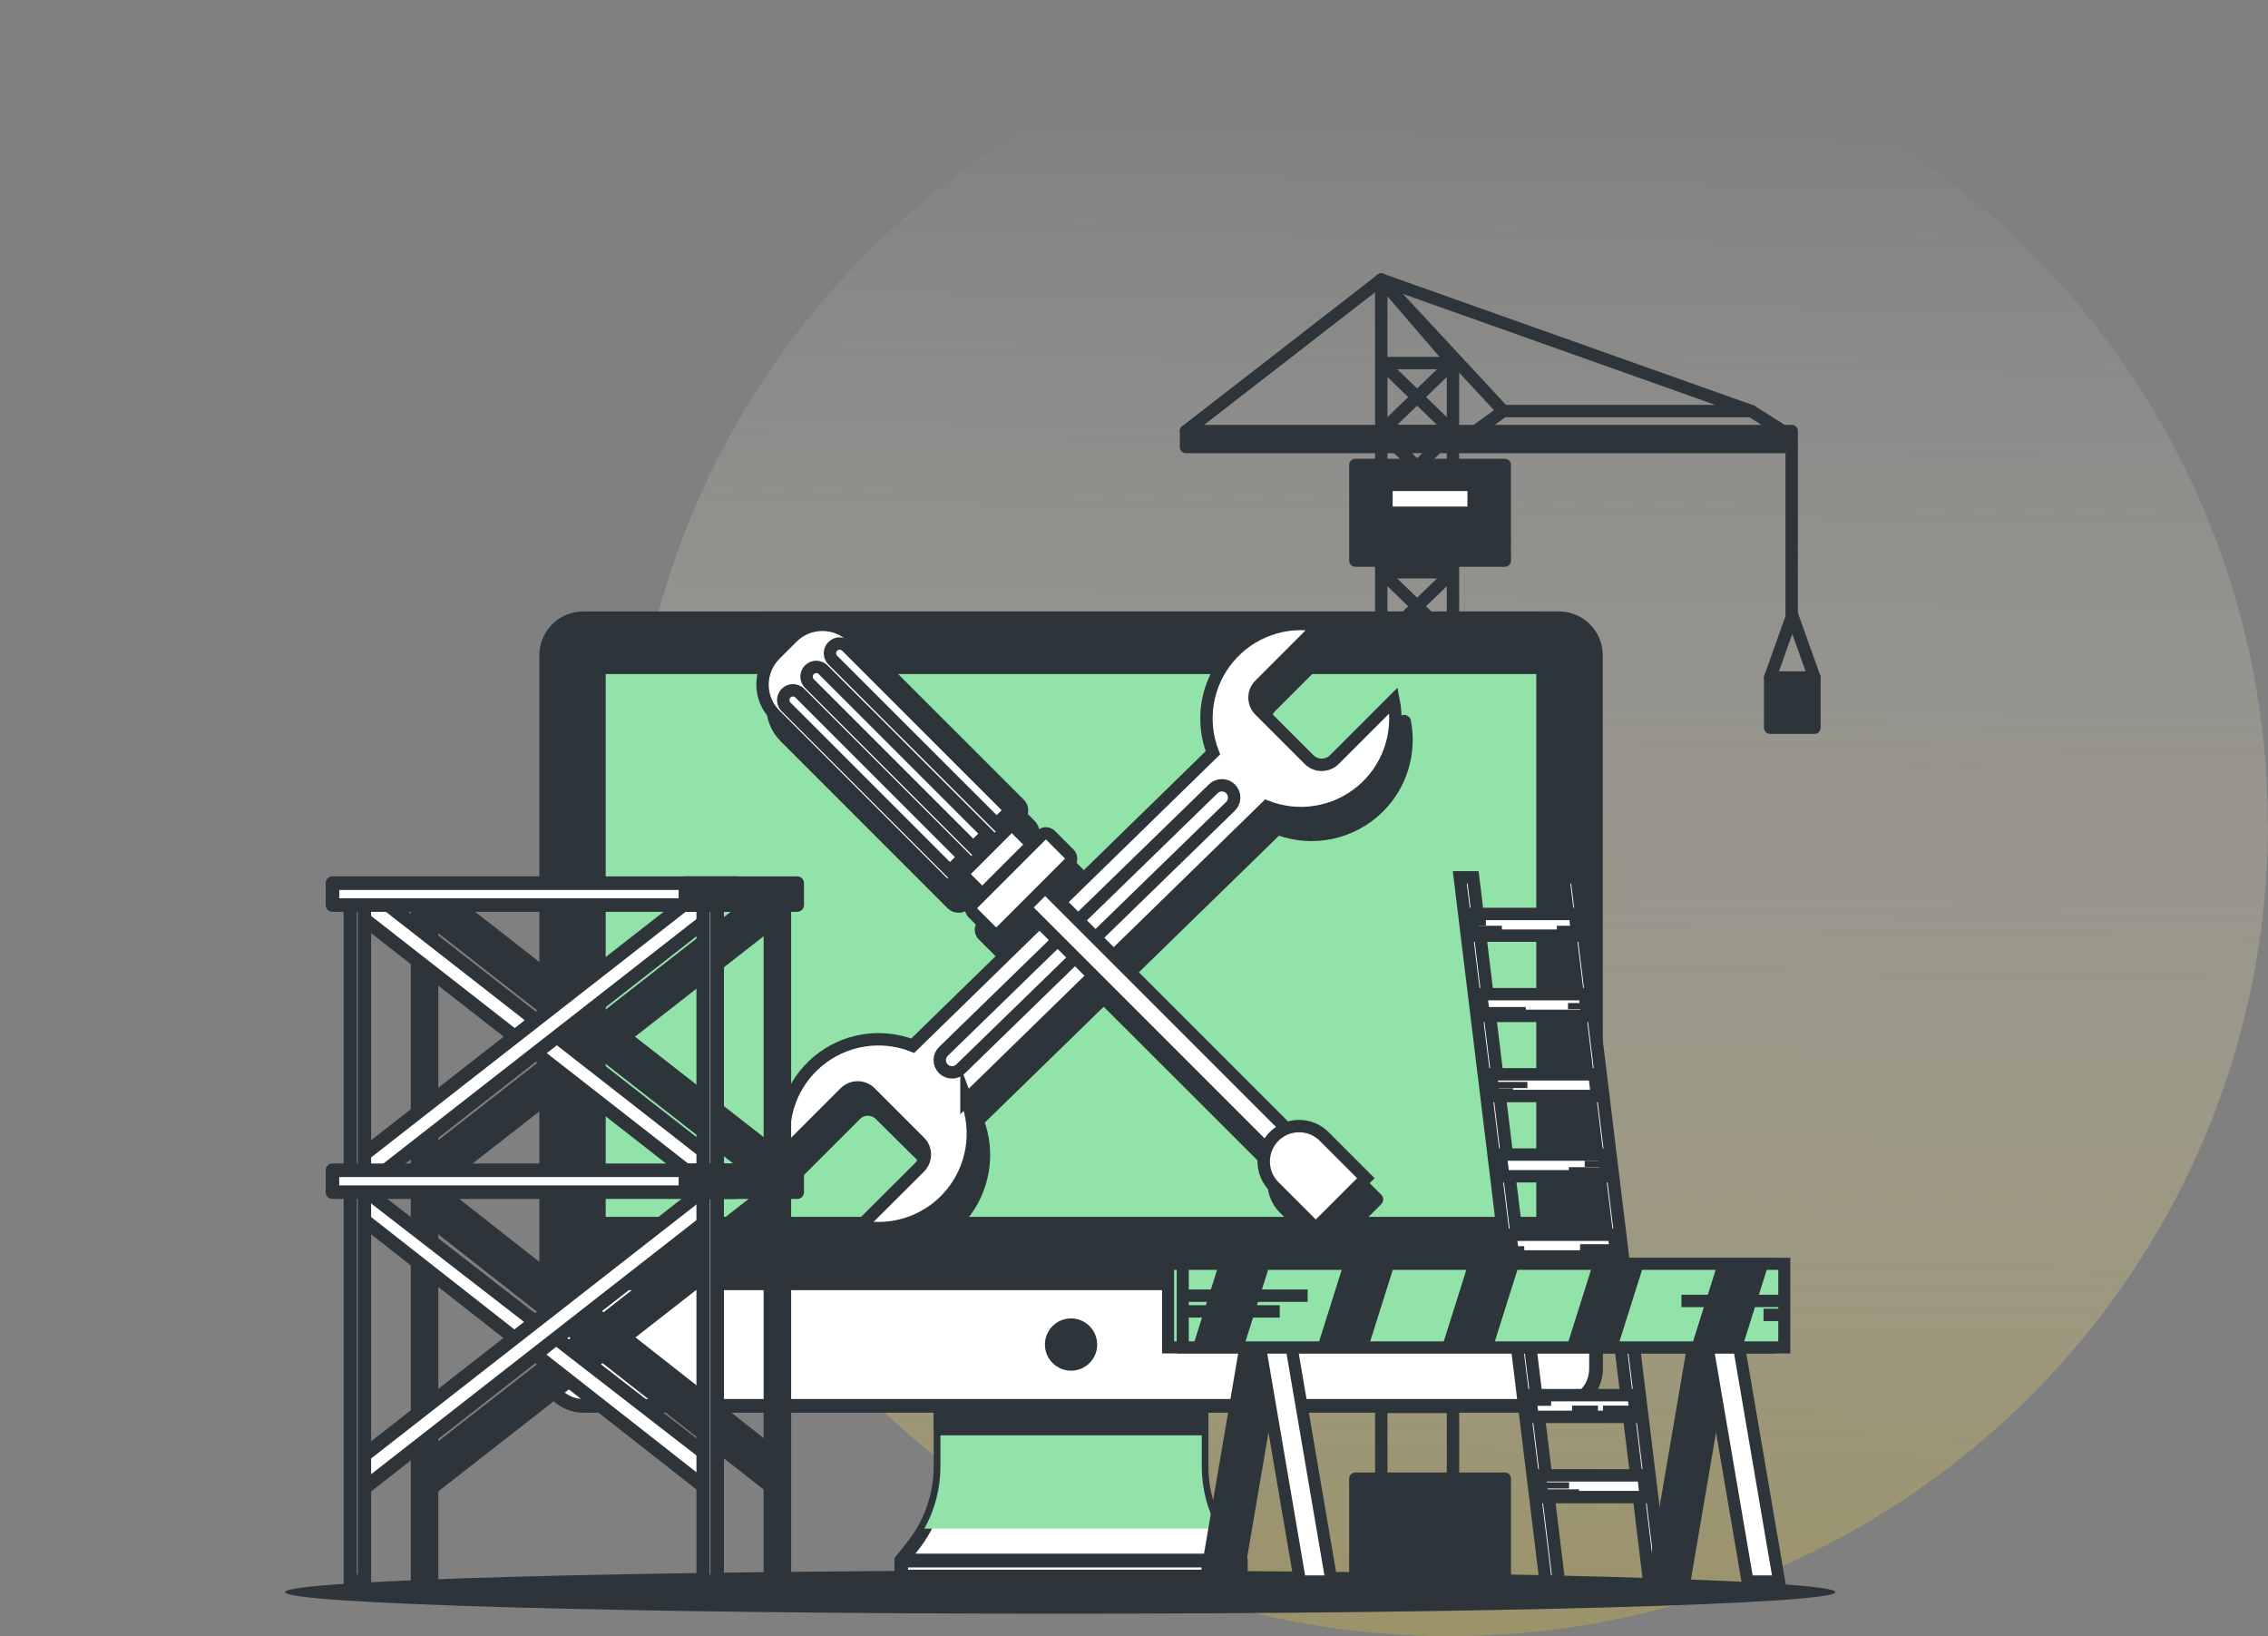 <svg width="183" height="132" viewBox="0 0 183 132" fill="none" xmlns="http://www.w3.org/2000/svg">
<rect x="0" y="0" width="183" height="132" fill="#808080" stroke="none"/>
<path d="M183 66.5C182.993 78.537 179.645 90.341 173.32 100.616C166.996 110.892 157.941 119.244 147.147 124.756C146.661 125.008 146.172 125.251 145.679 125.483L145.577 125.534L145.226 125.701C144.935 125.842 144.65 125.973 144.354 126.105C142.51 126.943 140.617 127.696 138.678 128.363C137.577 128.743 136.464 129.095 135.34 129.419L133.995 129.787C119.027 133.739 103.135 132.368 89.081 125.913C88.505 125.645 87.929 125.372 87.364 125.089L86.345 124.584C76.257 119.344 67.701 111.618 61.498 102.15C60.846 101.163 60.224 100.153 59.633 99.119C59.106 98.219 58.597 97.308 58.104 96.386C53.317 87.139 50.827 76.893 50.843 66.5C50.843 65.274 50.877 64.055 50.945 62.843C51.9 45.81 59.52 29.82 72.185 18.271C84.849 6.723 101.559 0.528 118.759 1.005C135.96 1.481 152.294 8.591 164.288 20.823C176.283 33.054 182.99 49.441 182.985 66.5H183Z" fill="url(#paint0_linear_128_3865)"/>
<path d="M85.55 130.181C120.096 130.181 148.1 129.401 148.1 128.439C148.1 127.476 120.096 126.696 85.55 126.696C51.005 126.696 23 127.476 23 128.439C23 129.401 51.005 130.181 85.55 130.181Z" fill="#2E353A"/>
<path d="M117.238 126.851H111.451V22.558L117.238 29.288V126.851Z" stroke="#2E353A" stroke-linecap="round" stroke-linejoin="round"/>
<path d="M111.505 102.293H117.183L111.505 96.805H117.183L111.505 102.293Z" stroke="#2E353A" stroke-linecap="round" stroke-linejoin="round"/>
<path d="M111.505 96.667H117.183L111.505 91.179H117.183L111.505 96.667Z" stroke="#2E353A" stroke-linecap="round" stroke-linejoin="round"/>
<path d="M111.505 113.498H117.183L111.505 108.01H117.183L111.505 113.498Z" stroke="#2E353A" stroke-linecap="round" stroke-linejoin="round"/>
<path d="M111.505 107.872H117.183L111.505 102.383H117.183L111.505 107.872Z" stroke="#2E353A" stroke-linecap="round" stroke-linejoin="round"/>
<path d="M111.505 91.04H117.183L111.505 85.552H117.183L111.505 91.04Z" stroke="#2E353A" stroke-linecap="round" stroke-linejoin="round"/>
<path d="M111.505 85.414H117.183L111.505 79.926H117.183L111.505 85.414Z" stroke="#2E353A" stroke-linecap="round" stroke-linejoin="round"/>
<path d="M111.505 79.787H117.183L111.505 74.299H117.183L111.505 79.787Z" stroke="#2E353A" stroke-linecap="round" stroke-linejoin="round"/>
<path d="M111.505 74.161H117.183L111.505 68.673H117.183L111.505 74.161Z" stroke="#2E353A" stroke-linecap="round" stroke-linejoin="round"/>
<path d="M111.505 68.535H117.183L111.505 63.046H117.183L111.505 68.535Z" stroke="#2E353A" stroke-linecap="round" stroke-linejoin="round"/>
<path d="M111.505 62.908H117.183L111.505 57.42H117.183L111.505 62.908Z" stroke="#2E353A" stroke-linecap="round" stroke-linejoin="round"/>
<path d="M111.505 57.282H117.183L111.505 51.794H117.183L111.505 57.282Z" stroke="#2E353A" stroke-linecap="round" stroke-linejoin="round"/>
<path d="M111.505 51.655H117.183L111.505 46.167H117.183L111.505 51.655Z" stroke="#2E353A" stroke-linecap="round" stroke-linejoin="round"/>
<path d="M111.505 46.029H117.183L111.505 40.541H117.183L111.505 46.029Z" stroke="#2E353A" stroke-linecap="round" stroke-linejoin="round"/>
<path d="M111.505 40.402H117.183L111.505 34.914H117.183L111.505 40.402Z" stroke="#2E353A" stroke-linecap="round" stroke-linejoin="round"/>
<path d="M111.505 34.776H117.183L111.505 29.288H117.183L111.505 34.776Z" stroke="#2E353A" stroke-linecap="round" stroke-linejoin="round"/>
<path d="M144.104 34.927L141.301 33.162H121.296L118.853 34.927H144.104Z" stroke="#2E353A" stroke-linecap="round" stroke-linejoin="round"/>
<path d="M144.567 34.776H95.697V36.062H144.567V34.776Z" fill="#2E353A" stroke="#2E353A" stroke-linecap="round" stroke-linejoin="round"/>
<path d="M141.3 33.162L111.451 22.558L121.296 33.162" stroke="#2E353A" stroke-linecap="round" stroke-linejoin="round"/>
<path d="M111.451 22.558L95.697 34.776" stroke="#2E353A" stroke-linecap="round" stroke-linejoin="round"/>
<path d="M121.418 37.509H109.361V45.225H121.418V37.509Z" fill="#2E353A" stroke="#2E353A" stroke-linecap="round" stroke-linejoin="round"/>
<path d="M121.418 119.289H109.361V127.005H121.418V119.289Z" fill="#2E353A" stroke="#2E353A" stroke-linecap="round" stroke-linejoin="round"/>
<path d="M118.904 39.116H111.872V41.367H118.904V39.116Z" fill="white" stroke="#2E353A" stroke-linecap="round" stroke-linejoin="round"/>
<path d="M144.566 36.062V49.925" stroke="#2E353A" stroke-linecap="round" stroke-linejoin="round"/>
<path d="M146.402 54.658H142.83V58.706H146.402V54.658Z" fill="#2E353A" stroke="#2E353A" stroke-linecap="round" stroke-linejoin="round"/>
<path d="M142.83 54.658L144.614 49.662L146.402 54.658" stroke="#2E353A" stroke-linecap="round" stroke-linejoin="round"/>
<path d="M96.958 118.305V111.154H75.883V118.311C75.88 120.647 75.087 122.913 73.633 124.741L72.71 125.905H100.119L99.193 124.741C97.745 122.909 96.957 120.641 96.958 118.305Z" fill="white" stroke="#2E353A" stroke-width="1.095" stroke-linecap="round" stroke-linejoin="round"/>
<g style="mix-blend-mode:multiply">
<path d="M74.588 123.317H98.254C97.408 121.782 96.966 120.057 96.968 118.305V111.154H75.884V118.311C75.882 120.062 75.436 121.785 74.588 123.317Z" fill="#92E3A9"/>
</g>
<path d="M96.958 112.225H75.883V115.247H96.958V112.225Z" fill="#2E353A" stroke="#2E353A" stroke-width="1.095" stroke-linecap="round" stroke-linejoin="round"/>
<path d="M125.788 49.874H47.053C45.404 49.874 44.066 51.211 44.066 52.861V110.418C44.066 112.068 45.404 113.405 47.053 113.405H125.788C127.438 113.405 128.775 112.068 128.775 110.418V52.861C128.775 51.211 127.438 49.874 125.788 49.874Z" fill="#2E353A" stroke="#2E353A" stroke-width="1.095" stroke-linecap="round" stroke-linejoin="round"/>
<path d="M44.066 103.531H128.775V110.418C128.775 111.21 128.461 111.97 127.9 112.53C127.34 113.09 126.581 113.405 125.788 113.405H47.069C46.277 113.405 45.517 113.09 44.957 112.53C44.397 111.97 44.083 111.21 44.083 110.418V103.531H44.066Z" fill="white" stroke="#2E353A" stroke-width="1.095" stroke-linecap="round" stroke-linejoin="round"/>
<path d="M124.511 53.829H48.325V98.712H124.511V53.829Z" fill="#92E3A9" stroke="#2E353A" stroke-width="1.095" stroke-linecap="round" stroke-linejoin="round"/>
<path d="M87.983 108.47C87.983 108.16 87.892 107.858 87.721 107.601C87.549 107.343 87.306 107.142 87.02 107.024C86.735 106.905 86.42 106.874 86.117 106.933C85.814 106.993 85.535 107.142 85.316 107.36C85.097 107.579 84.948 107.857 84.888 108.16C84.827 108.464 84.858 108.778 84.976 109.064C85.094 109.349 85.294 109.594 85.552 109.765C85.809 109.937 86.111 110.029 86.42 110.029C86.625 110.029 86.828 109.989 87.018 109.911C87.207 109.833 87.379 109.718 87.525 109.573C87.67 109.428 87.785 109.256 87.864 109.067C87.942 108.878 87.983 108.675 87.983 108.47Z" fill="#2E353A" stroke="#2E353A" stroke-width="1.095" stroke-linecap="round" stroke-linejoin="round"/>
<path d="M100.125 125.902H72.72V127.178H100.125V125.902Z" fill="white" stroke="#2E353A" stroke-width="1.095" stroke-linecap="round" stroke-linejoin="round"/>
<path d="M111.213 65.075C112.096 64.191 112.748 63.103 113.112 61.908C113.476 60.713 113.54 59.447 113.3 58.221L108.519 63.001C108.248 63.272 107.88 63.423 107.497 63.423C107.114 63.423 106.746 63.272 106.474 63.001L102.5 59.028C102.366 58.893 102.259 58.733 102.186 58.558C102.113 58.382 102.076 58.194 102.076 58.004C102.076 57.813 102.113 57.625 102.186 57.449C102.259 57.273 102.366 57.114 102.5 56.98L107.278 52.202C105.939 51.94 104.555 52.043 103.269 52.499C101.983 52.955 100.843 53.748 99.968 54.794C99.093 55.841 98.515 57.104 98.294 58.45C98.074 59.796 98.218 61.177 98.713 62.448L86.377 74.502L85.187 73.309L87.116 71.38C87.215 71.28 87.27 71.145 87.27 71.004C87.27 70.863 87.215 70.728 87.116 70.628L85.611 69.123C85.512 69.024 85.377 68.968 85.237 68.968C85.096 68.968 84.962 69.024 84.862 69.123L84.11 69.875L82.48 68.249L83.107 67.622C83.24 67.488 83.314 67.308 83.314 67.12C83.314 66.932 83.24 66.752 83.107 66.618L69.645 53.157C69.324 52.836 68.944 52.581 68.524 52.407C68.105 52.233 67.656 52.144 67.202 52.144C66.748 52.144 66.298 52.233 65.879 52.407C65.46 52.581 65.079 52.836 64.758 53.157L63.382 54.533C63.061 54.853 62.806 55.234 62.632 55.653C62.459 56.072 62.369 56.521 62.369 56.975C62.369 57.428 62.459 57.877 62.632 58.297C62.806 58.715 63.061 59.096 63.382 59.417L76.844 72.882C76.977 73.014 77.157 73.089 77.345 73.089C77.533 73.089 77.714 73.014 77.847 72.882L78.474 72.255L80.101 73.885L79.352 74.634C79.302 74.683 79.263 74.742 79.236 74.806C79.209 74.871 79.195 74.94 79.195 75.01C79.195 75.08 79.209 75.149 79.236 75.214C79.263 75.278 79.302 75.337 79.352 75.386L80.853 76.891C80.953 76.989 81.088 77.045 81.229 77.045C81.37 77.045 81.505 76.989 81.605 76.891L83.534 74.962L84.705 76.132L74.474 86.099C73.203 85.604 71.822 85.46 70.476 85.681C69.129 85.902 67.867 86.48 66.82 87.355C65.773 88.229 64.98 89.369 64.523 90.655C64.067 91.94 63.964 93.325 64.224 94.664L69.005 89.886C69.14 89.752 69.299 89.645 69.475 89.572C69.651 89.499 69.839 89.462 70.029 89.462C70.22 89.462 70.408 89.499 70.584 89.572C70.759 89.645 70.919 89.752 71.053 89.886L75.04 93.835C75.175 93.969 75.282 94.129 75.354 94.304C75.427 94.48 75.465 94.668 75.465 94.859C75.465 95.049 75.427 95.237 75.354 95.413C75.282 95.588 75.175 95.748 75.04 95.882L70.262 100.66C71.601 100.921 72.986 100.818 74.272 100.362C75.557 99.906 76.697 99.114 77.572 98.067C78.447 97.02 79.026 95.758 79.247 94.412C79.469 93.066 79.325 91.685 78.831 90.414L89.061 80.447L103.012 94.381C102.811 94.898 102.765 95.462 102.879 96.004C102.994 96.546 103.263 97.043 103.655 97.435L107.021 100.802L111.059 96.76L107.693 93.397C107.301 93.005 106.804 92.736 106.261 92.622C105.719 92.508 105.155 92.554 104.639 92.754L90.711 78.826L103.06 66.786C104.438 67.322 105.943 67.446 107.391 67.142C108.839 66.838 110.167 66.12 111.213 65.075Z" fill="#2E353A" stroke="#2E353A" stroke-width="1.095" stroke-linecap="round" stroke-linejoin="round"/>
<path d="M77.982 88.7L102.201 65.072C103.473 65.567 104.855 65.712 106.203 65.491C107.55 65.27 108.813 64.691 109.86 63.815C110.907 62.939 111.7 61.797 112.155 60.51C112.61 59.223 112.711 57.837 112.448 56.497L107.67 61.275C107.536 61.41 107.376 61.516 107.2 61.589C107.025 61.662 106.836 61.7 106.646 61.7C106.456 61.7 106.268 61.662 106.092 61.589C105.916 61.516 105.756 61.41 105.622 61.275L101.648 57.301C101.514 57.167 101.407 57.008 101.334 56.832C101.261 56.657 101.224 56.469 101.224 56.279C101.224 56.089 101.261 55.901 101.334 55.725C101.407 55.55 101.514 55.39 101.648 55.256L106.426 50.475C105.086 50.214 103.701 50.318 102.415 50.775C101.129 51.232 99.989 52.026 99.115 53.074C98.24 54.121 97.663 55.385 97.444 56.732C97.224 58.079 97.371 59.46 97.867 60.732L73.648 84.359C72.376 83.865 70.996 83.72 69.649 83.941C68.303 84.162 67.041 84.74 65.994 85.615C64.947 86.49 64.154 87.629 63.698 88.915C63.242 90.201 63.14 91.586 63.401 92.925L68.179 88.147C68.313 88.012 68.473 87.906 68.648 87.833C68.824 87.76 69.013 87.722 69.203 87.722C69.393 87.722 69.581 87.76 69.757 87.833C69.933 87.906 70.092 88.012 70.227 88.147L74.201 92.121C74.335 92.255 74.442 92.414 74.515 92.59C74.588 92.765 74.625 92.953 74.625 93.143C74.625 93.333 74.588 93.521 74.515 93.697C74.442 93.872 74.335 94.031 74.201 94.166L69.413 98.937C70.752 99.198 72.137 99.095 73.423 98.639C74.708 98.183 75.848 97.39 76.723 96.344C77.598 95.297 78.177 94.035 78.398 92.689C78.619 91.343 78.476 89.962 77.982 88.69V88.7Z" fill="white" stroke="#2E353A" stroke-miterlimit="10"/>
<path d="M76.116 86.221C75.931 86.035 75.827 85.784 75.827 85.522C75.827 85.26 75.931 85.008 76.116 84.823L97.892 63.638C98.079 63.453 98.331 63.349 98.593 63.349C98.856 63.349 99.108 63.453 99.294 63.638C99.479 63.824 99.584 64.076 99.584 64.339C99.584 64.602 99.479 64.854 99.294 65.04L77.518 86.221C77.332 86.406 77.08 86.51 76.817 86.51C76.555 86.51 76.302 86.406 76.116 86.221Z" fill="white" stroke="#2E353A" stroke-miterlimit="10"/>
<path d="M82.576 69.825L80.948 71.453L104.435 94.94L106.063 93.312L82.576 69.825Z" fill="white" stroke="#2E353A" stroke-miterlimit="10"/>
<path d="M110.207 95.047L106.169 99.085L102.803 95.722C102.267 95.186 101.966 94.459 101.966 93.701C101.966 92.943 102.267 92.216 102.803 91.68C103.068 91.415 103.383 91.205 103.729 91.061C104.075 90.918 104.447 90.844 104.822 90.844C105.197 90.844 105.568 90.918 105.914 91.061C106.261 91.205 106.576 91.415 106.841 91.68L110.207 95.047Z" fill="white" stroke="#2E353A" stroke-miterlimit="10"/>
<path d="M80.384 65.255L76.376 69.263L79.632 72.518L83.64 68.51L80.384 65.255Z" fill="white" stroke="#2E353A" stroke-miterlimit="10"/>
<path d="M62.537 52.793L63.915 51.415C64.236 51.094 64.616 50.84 65.035 50.667C65.454 50.493 65.903 50.404 66.357 50.404C66.81 50.404 67.259 50.493 67.678 50.667C68.097 50.84 68.478 51.094 68.798 51.415L82.262 64.878C82.394 65.011 82.469 65.191 82.469 65.379C82.469 65.566 82.394 65.746 82.262 65.879L77.001 71.139C76.868 71.272 76.688 71.347 76.501 71.347C76.313 71.347 76.133 71.272 76.001 71.139L62.537 57.676C61.89 57.029 61.526 56.15 61.526 55.234C61.526 54.319 61.89 53.44 62.537 52.793Z" fill="white" stroke="#2E353A" stroke-miterlimit="10"/>
<path d="M84.015 67.386L78.504 72.897C78.297 73.104 78.297 73.44 78.504 73.647L80.009 75.152C80.216 75.359 80.552 75.359 80.759 75.152L86.27 69.641C86.477 69.434 86.477 69.098 86.27 68.891L84.765 67.386C84.558 67.179 84.222 67.179 84.015 67.386Z" fill="white" stroke="#2E353A" stroke-miterlimit="10"/>
<path d="M77.754 69.139L76.647 70.248L63.427 57.028C63.28 56.881 63.197 56.681 63.197 56.473C63.197 56.265 63.28 56.066 63.427 55.919C63.5 55.845 63.586 55.787 63.681 55.748C63.776 55.708 63.878 55.688 63.981 55.688C64.085 55.688 64.187 55.708 64.282 55.748C64.377 55.787 64.463 55.845 64.536 55.919L77.754 69.139Z" fill="white" stroke="#2E353A" stroke-miterlimit="10"/>
<path d="M79.64 67.252L78.527 68.361L65.307 55.141C65.16 54.993 65.077 54.794 65.077 54.586C65.077 54.378 65.16 54.178 65.307 54.031C65.379 53.958 65.466 53.9 65.561 53.86C65.656 53.821 65.758 53.8 65.861 53.8C65.965 53.8 66.067 53.821 66.162 53.86C66.257 53.9 66.343 53.958 66.416 54.031L79.64 67.252Z" fill="white" stroke="#2E353A" stroke-miterlimit="10"/>
<path d="M81.528 65.365L80.416 66.464L67.195 53.253C67.048 53.106 66.966 52.907 66.966 52.699C66.966 52.491 67.048 52.291 67.195 52.144C67.268 52.071 67.355 52.013 67.45 51.973C67.545 51.933 67.647 51.913 67.75 51.913C67.853 51.913 67.955 51.933 68.05 51.973C68.146 52.013 68.232 52.071 68.305 52.144L81.528 65.365Z" fill="white" stroke="#2E353A" stroke-miterlimit="10"/>
<path d="M125.781 127.574H124.71L117.788 70.776H118.862L125.781 127.574Z" fill="white" stroke="#2E353A" stroke-miterlimit="10"/>
<path d="M134.139 127.574H133.069L126.146 70.776H127.22L134.139 127.574Z" fill="white" stroke="#2E353A" stroke-miterlimit="10"/>
<path d="M127.287 75.483H118.931L118.716 73.73H127.075L127.287 75.483Z" fill="white" stroke="#2E353A" stroke-miterlimit="10"/>
<path d="M128.077 81.951H119.721L119.509 80.199H127.865L128.077 81.951Z" fill="white" stroke="#2E353A" stroke-miterlimit="10"/>
<path d="M128.866 88.42H120.507L120.295 86.668H128.651L128.866 88.42Z" fill="white" stroke="#2E353A" stroke-miterlimit="10"/>
<path d="M129.656 94.892H121.299L121.084 93.14H129.44L129.656 94.892Z" fill="white" stroke="#2E353A" stroke-miterlimit="10"/>
<path d="M130.442 101.361H122.086L121.87 99.609H130.226L130.442 101.361Z" fill="white" stroke="#2E353A" stroke-miterlimit="10"/>
<path d="M131.23 107.83H122.874L122.662 106.078H131.018L131.23 107.83Z" fill="white" stroke="#2E353A" stroke-miterlimit="10"/>
<path d="M132.017 114.302H123.66L123.448 112.55H131.804L132.017 114.302Z" fill="white" stroke="#2E353A" stroke-miterlimit="10"/>
<path d="M132.809 120.771H124.45L124.237 119.019H132.593L132.809 120.771Z" fill="white" stroke="#2E353A" stroke-miterlimit="10"/>
<path d="M118.803 74.418H119.896" stroke="#2E353A" stroke-width="0.5" stroke-miterlimit="10"/>
<path d="M119.062 74.933H121.183" stroke="#2E353A" stroke-width="0.5" stroke-miterlimit="10"/>
<path d="M127.16 74.933H125.617" stroke="#2E353A" stroke-width="0.5" stroke-miterlimit="10"/>
<path d="M127.931 81.167H126.517" stroke="#2E353A" stroke-width="0.5" stroke-miterlimit="10"/>
<path d="M119.833 81.488H123.112" stroke="#2E353A" stroke-width="0.5" stroke-miterlimit="10"/>
<path d="M120.412 87.529H123.241" stroke="#2E353A" stroke-width="0.5" stroke-miterlimit="10"/>
<path d="M120.539 88.044H122.082" stroke="#2E353A" stroke-width="0.5" stroke-miterlimit="10"/>
<path d="M129.6 93.892H127.867" stroke="#2E353A" stroke-width="0.5" stroke-miterlimit="10"/>
<path d="M129.475 94.407H126.581" stroke="#2E353A" stroke-width="0.5" stroke-miterlimit="10"/>
<path d="M131.992 113.643H129.34" stroke="#2E353A" stroke-width="0.5" stroke-miterlimit="10"/>
<path d="M123.552 113.161H125.159" stroke="#2E353A" stroke-width="0.5" stroke-miterlimit="10"/>
<path d="M128.937 113.643H126.847" stroke="#2E353A" stroke-width="0.5" stroke-miterlimit="10"/>
<path d="M124.355 119.832H126.606" stroke="#2E353A" stroke-width="0.5" stroke-miterlimit="10"/>
<path d="M124.839 120.395H127.411" stroke="#2E353A" stroke-width="0.5" stroke-miterlimit="10"/>
<path d="M122.267 100.782H122.99" stroke="#2E353A" stroke-width="0.5" stroke-miterlimit="10"/>
<path d="M130.144 100.622H127.491" stroke="#2E353A" stroke-width="0.5" stroke-miterlimit="10"/>
<path d="M63.133 93.613L61.86 95.272L34.165 73.65L35.441 71.991L63.133 93.613Z" fill="#2E353A" stroke="#2E353A" stroke-width="1.095" stroke-linecap="round" stroke-linejoin="round"/>
<path d="M34.165 93.613L35.441 95.272L63.133 73.65L61.86 71.991L34.165 93.613Z" fill="#2E353A" stroke="#2E353A" stroke-width="1.095" stroke-linecap="round" stroke-linejoin="round"/>
<path d="M63.133 117.9L62.346 120.038L34.165 97.937L34.972 95.78L63.133 117.9Z" fill="#2E353A" stroke="#2E353A" stroke-width="1.095" stroke-linecap="round" stroke-linejoin="round"/>
<path d="M34.165 117.9L34.358 120.407L63.133 97.937L61.86 96.281L34.165 117.9Z" fill="#2E353A" stroke="#2E353A" stroke-width="1.095" stroke-linecap="round" stroke-linejoin="round"/>
<path d="M34.818 71.763H33.692V127.577H34.818V71.763Z" fill="#2E353A" stroke="#2E353A" stroke-width="1.095" stroke-linecap="round" stroke-linejoin="round"/>
<path d="M63.288 71.763H62.163V127.577H63.288V71.763Z" fill="#2E353A" stroke="#2E353A" stroke-width="1.095" stroke-linecap="round" stroke-linejoin="round"/>
<path d="M57.716 93.613L56.44 95.272L28.748 73.65L30.021 71.991L57.716 93.613Z" fill="white" stroke="#2E353A" stroke-width="1.095" stroke-linecap="round" stroke-linejoin="round"/>
<path d="M28.748 93.613L30.021 95.272L57.716 73.65L56.44 71.991L28.748 93.613Z" fill="white" stroke="#2E353A" stroke-width="1.095" stroke-linecap="round" stroke-linejoin="round"/>
<path d="M57.716 117.9L56.925 120.038L28.748 97.937L29.153 95.78L57.716 117.9Z" fill="white" stroke="#2E353A" stroke-width="1.095" stroke-linecap="round" stroke-linejoin="round"/>
<path d="M28.748 117.9L28.941 120.407L57.716 97.937L56.44 96.281L28.748 117.9Z" fill="white" stroke="#2E353A" stroke-width="1.095" stroke-linecap="round" stroke-linejoin="round"/>
<path d="M29.399 71.763H28.273V127.577H29.399V71.763Z" fill="white" stroke="#2E353A" stroke-width="1.095" stroke-linecap="round" stroke-linejoin="round"/>
<path d="M57.867 71.763H56.742V127.577H57.867V71.763Z" fill="white" stroke="#2E353A" stroke-width="1.095" stroke-linecap="round" stroke-linejoin="round"/>
<path d="M59.317 71.245H26.825V73.013H59.317V71.245Z" fill="white" stroke="#2E353A" stroke-width="1.095" stroke-linecap="round" stroke-linejoin="round"/>
<path d="M64.324 71.245H55.306V73.013H64.324V71.245Z" fill="#2E353A" stroke="#2E353A" stroke-width="1.095" stroke-linecap="round" stroke-linejoin="round"/>
<path d="M59.317 94.407H26.825V96.175H59.317V94.407Z" fill="white" stroke="#2E353A" stroke-width="1.095" stroke-linecap="round" stroke-linejoin="round"/>
<path d="M64.324 94.407H55.306V96.175H64.324V94.407Z" fill="#2E353A" stroke="#2E353A" stroke-width="1.095" stroke-linecap="round" stroke-linejoin="round"/>
<path d="M99.805 127.574H97.262L100.654 107.701H103.2L99.805 127.574Z" fill="#2E353A" stroke="#2E353A" stroke-width="0.973" stroke-miterlimit="10"/>
<path d="M104.895 127.574H107.441L104.046 107.701H101.503L104.895 127.574Z" fill="white" stroke="#2E353A" stroke-width="0.973" stroke-miterlimit="10"/>
<path d="M135.918 127.574H133.375L136.767 107.701H139.31L135.918 127.574Z" fill="#2E353A" stroke="#2E353A" stroke-width="0.973" stroke-miterlimit="10"/>
<path d="M141.007 127.574H143.554L140.158 107.701H137.615L141.007 127.574Z" fill="white" stroke="#2E353A" stroke-width="0.973" stroke-miterlimit="10"/>
<path d="M142.789 101.956H94.25V108.698H142.789V101.956Z" fill="#92E3A9" stroke="#2E353A" stroke-width="0.973" stroke-miterlimit="10"/>
<path d="M143.971 101.956H95.433V108.698H143.971V101.956Z" fill="#92E3A9" stroke="#2E353A" stroke-width="0.973" stroke-miterlimit="10"/>
<path d="M96.228 108.698H100.346L102.475 101.956H98.356L96.228 108.698Z" fill="#2E353A"/>
<path d="M112.534 101.956H108.413L106.284 108.698H110.406L112.534 101.956Z" fill="#2E353A"/>
<path d="M142.708 101.956H138.586L136.458 108.698H140.58L142.708 101.956Z" fill="#2E353A"/>
<path d="M132.648 101.956H128.53L126.401 108.698H130.52L132.648 101.956Z" fill="#2E353A"/>
<path d="M122.591 101.956H118.469L116.341 108.698H120.463L122.591 101.956Z" fill="#2E353A"/>
<path d="M143.704 104.949H135.673" stroke="#2E353A" stroke-miterlimit="10"/>
<path d="M143.563 106.074H142.296" stroke="#2E353A" stroke-miterlimit="10"/>
<path d="M95.227 105.795H103.258" stroke="#2E353A" stroke-miterlimit="10"/>
<path d="M95.364 104.525H105.511" stroke="#2E353A" stroke-miterlimit="10"/>
<defs>
<linearGradient id="paint0_linear_128_3865" x1="117.193" y1="8.094" x2="114.971" y2="137.225" gradientUnits="userSpaceOnUse">
<stop stop-color="white" stop-opacity="0"/>
<stop offset="1" stop-color="#AB9C50" stop-opacity="0.6"/>
</linearGradient>
</defs>
</svg>
